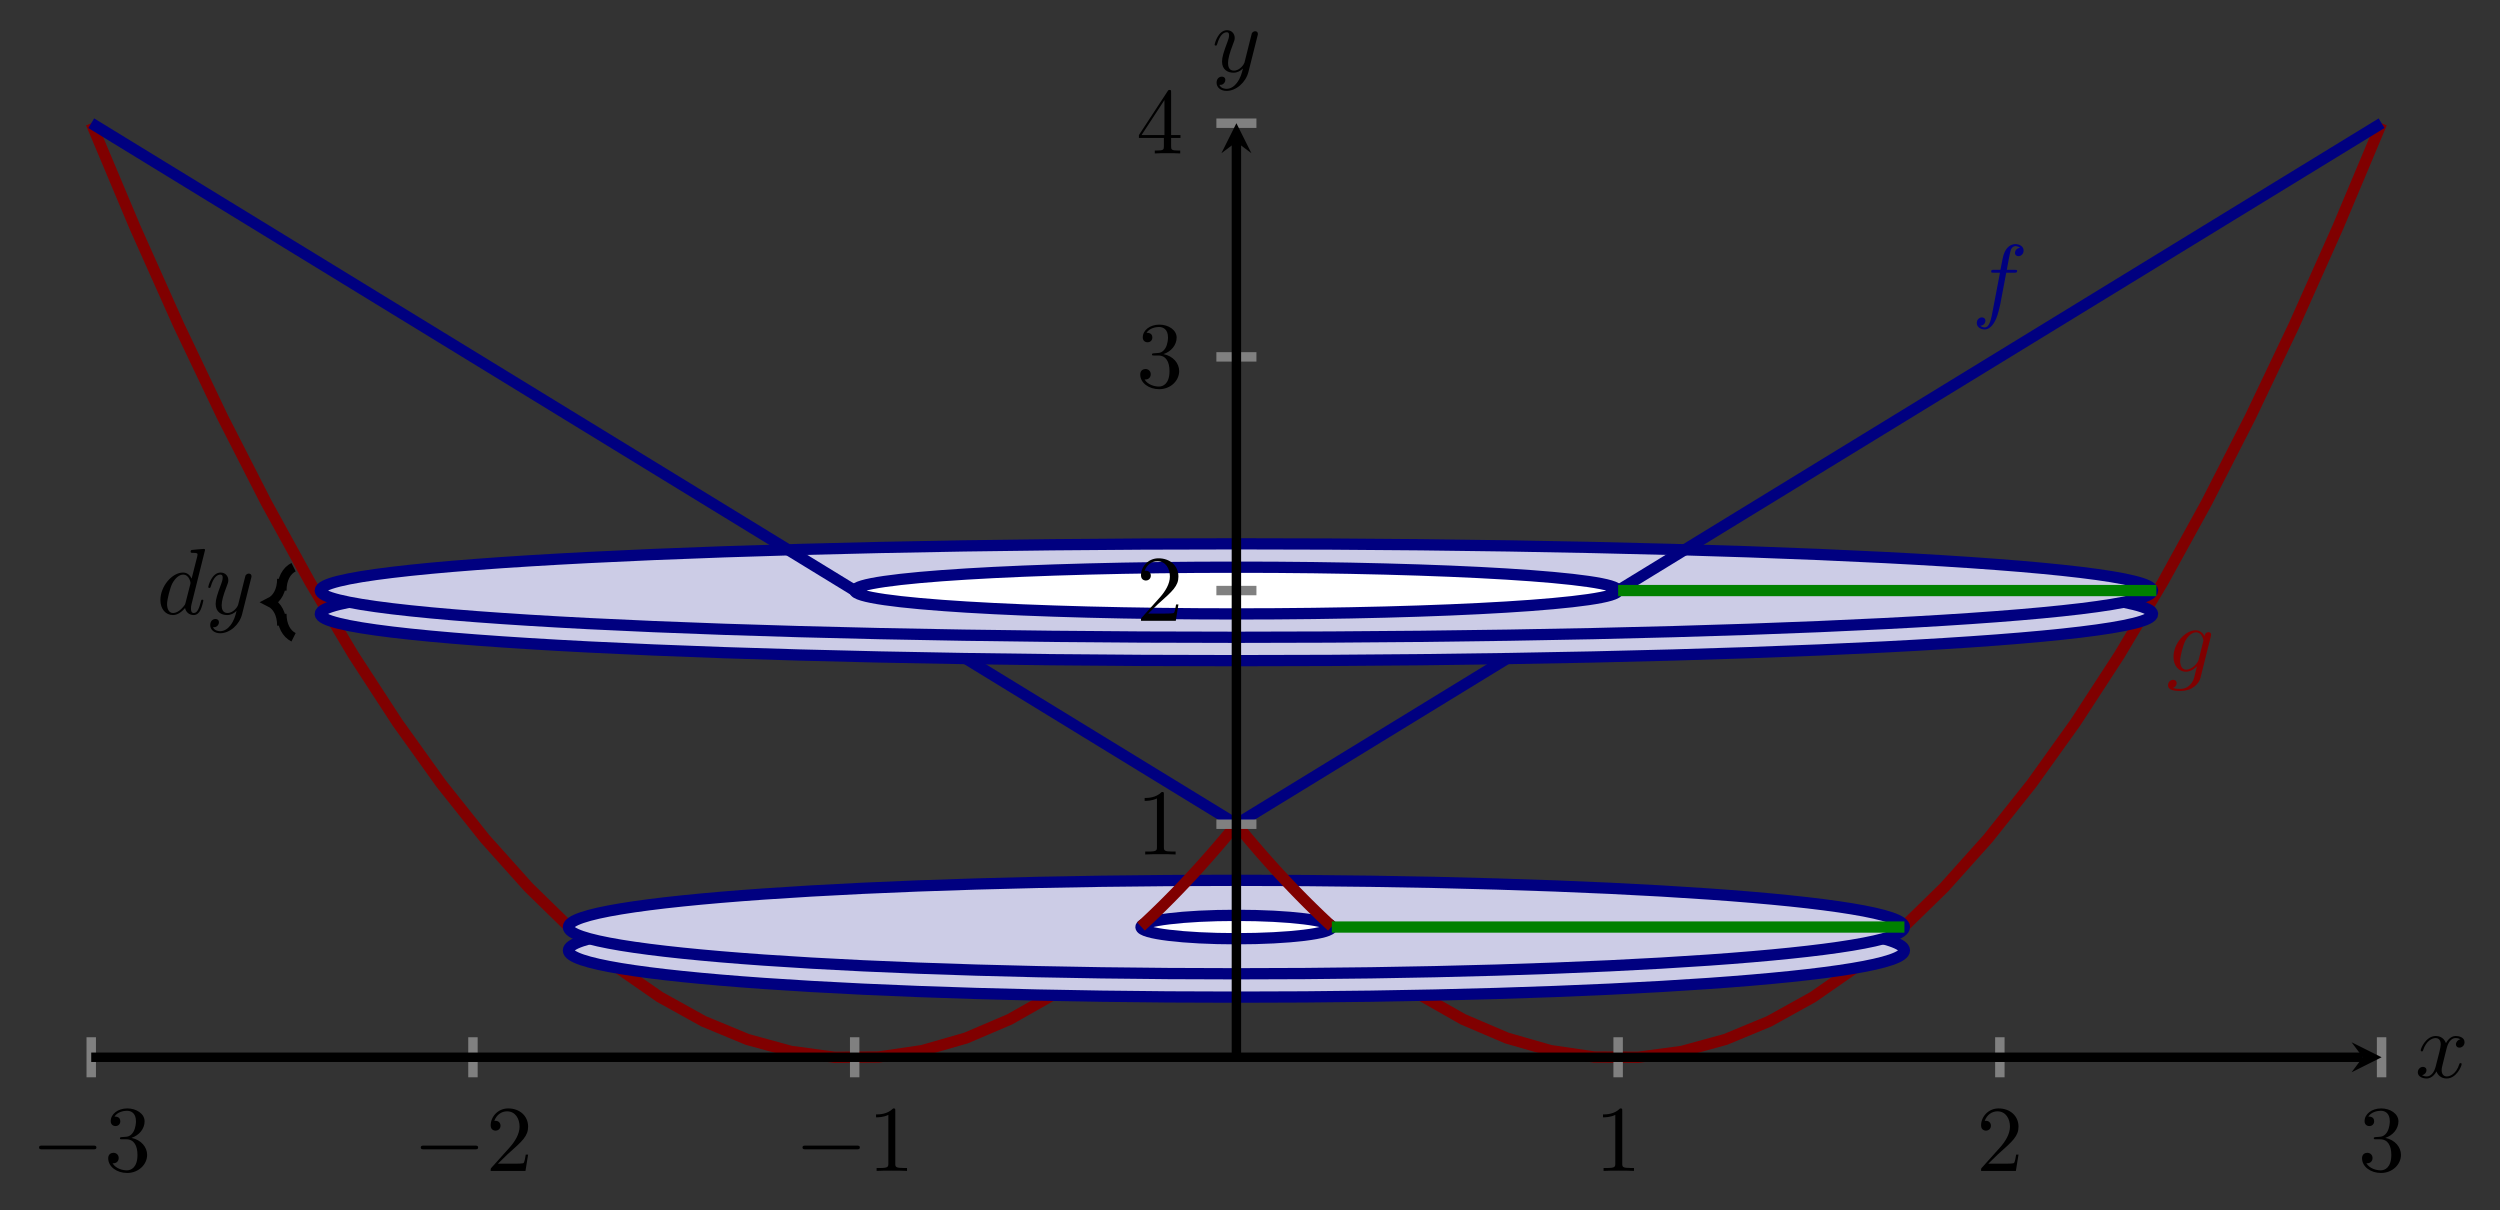 <?xml version="1.0" encoding="UTF-8" standalone="no"?>
<!DOCTYPE svg PUBLIC "-//W3C//DTD SVG 1.1//EN" "http://www.w3.org/Graphics/SVG/1.1/DTD/svg11.dtd">
<svg xmlns="http://www.w3.org/2000/svg" xmlns:xlink="http://www.w3.org/1999/xlink" version="1.1" width="265.429pt" height="128.469pt" viewBox="0 0 265.429 128.469">
<rect x="0" y="0" width="265.429" height="128.469" fill="#333333" stroke="none"/>
<path transform="matrix(1,0,0,-1,9.686,112.252)" stroke-width="1.196" stroke-linecap="butt" stroke-miterlimit="10" stroke-linejoin="miter" fill="none" stroke="#000080" d="M 121.585 24.742 L 123.274 25.776 L 124.963 26.81 L 126.651 27.843 L 128.34 28.877 L 130.029 29.911 L 131.717 30.945 L 133.406 31.978 L 135.095 33.012 L 136.783 34.046 L 138.472 35.08 L 140.161 36.113 L 141.849 37.147 L 143.538 38.181 L 145.227 39.214 L 146.915 40.248 L 148.604 41.282 L 150.293 42.316 L 151.981 43.349 L 153.67 44.383 L 155.359 45.417 L 157.047 46.45 L 158.736 47.484 L 160.425 48.518 L 162.113 49.552 "/>
<path transform="matrix(1,0,0,-1,9.686,112.252)" stroke-width="1.196" stroke-linecap="butt" stroke-miterlimit="10" stroke-linejoin="miter" fill="none" stroke="#000080" d="M 81.057 49.552 L 82.746 48.518 L 84.434 47.485 L 86.123 46.451 L 87.812 45.417 L 89.5 44.383 L 91.189 43.35 L 92.878 42.316 L 94.566 41.282 L 96.255 40.248 L 97.944 39.215 L 99.632 38.181 L 101.321 37.147 L 103.01 36.114 L 104.698 35.08 L 106.387 34.046 L 108.076 33.012 L 109.764 31.979 L 111.453 30.945 L 113.142 29.911 L 114.83 28.878 L 116.519 27.844 L 118.208 26.81 L 119.896 25.776 L 121.585 24.743 "/>
<path transform="matrix(1,0,0,-1,9.686,112.252)" stroke-width="1.196" stroke-linecap="butt" stroke-miterlimit="10" stroke-linejoin="miter" fill="none" stroke="#800000" d="M 0 99.171 L 4.644 88.126 L 9.288 77.732 L 13.932 67.99 L 18.575 58.899 L 23.219 50.459 L 27.863 42.671 L 32.507 35.535 L 37.151 29.05 L 41.795 23.216 L 46.439 18.034 L 51.083 13.503 L 55.726 9.624 L 60.37 6.396 L 65.014 3.82 L 69.658 1.895 L 74.302 .622 L 78.946 0 L 83.59 .03 L 88.234 .711 L 92.877 2.043 L 97.521 4.027 L 102.165 6.663 L 106.809 9.949 L 111.453 13.888 "/>
<path transform="matrix(1,0,0,-1,9.686,112.252)" stroke-width="1.196" stroke-linecap="butt" stroke-miterlimit="10" stroke-linejoin="miter" fill="none" stroke="#800000" d="M 131.718 13.888 L 136.361 9.95 L 141.005 6.663 L 145.649 4.027 L 150.293 2.043 L 154.937 .711 L 159.581 .03 L 164.225 0 L 168.869 .622 L 173.512 1.895 L 178.156 3.82 L 182.8 6.396 L 187.444 9.624 L 192.088 13.503 L 196.732 18.034 L 201.376 23.216 L 206.019 29.049 L 210.663 35.534 L 215.307 42.671 L 219.951 50.459 L 224.595 58.898 L 229.239 67.989 L 233.883 77.731 L 238.527 88.125 L 243.17 99.17 "/>
<path transform="matrix(1,0,0,-1,9.686,112.252)" d="M 218.854 47.071 C 218.854 49.811 175.306 52.033 121.585 52.033 C 67.865 52.033 24.317 49.811 24.317 47.071 C 24.317 44.331 67.865 42.109 121.585 42.109 C 175.306 42.109 218.854 44.331 218.854 47.071 Z M 121.585 47.071 " fill="#cccce6"/>
<path transform="matrix(1,0,0,-1,9.686,112.252)" stroke-width="1.196" stroke-linecap="butt" stroke-miterlimit="10" stroke-linejoin="miter" fill="none" stroke="#000080" d="M 218.854 47.071 C 218.854 49.811 175.306 52.033 121.585 52.033 C 67.865 52.033 24.317 49.811 24.317 47.071 C 24.317 44.331 67.865 42.109 121.585 42.109 C 175.306 42.109 218.854 44.331 218.854 47.071 Z M 121.585 47.071 "/>
<path transform="matrix(1,0,0,-1,9.686,112.252)" d="M 218.854 49.552 C 218.854 52.292 175.306 54.514 121.585 54.514 C 67.865 54.514 24.317 52.292 24.317 49.552 C 24.317 46.812 67.865 44.59 121.585 44.59 C 175.306 44.59 218.854 46.812 218.854 49.552 Z M 121.585 49.552 " fill="#cccce6"/>
<path transform="matrix(1,0,0,-1,9.686,112.252)" stroke-width="1.196" stroke-linecap="butt" stroke-miterlimit="10" stroke-linejoin="miter" fill="none" stroke="#000080" d="M 218.854 49.552 C 218.854 52.292 175.306 54.514 121.585 54.514 C 67.865 54.514 24.317 52.292 24.317 49.552 C 24.317 46.812 67.865 44.59 121.585 44.59 C 175.306 44.59 218.854 46.812 218.854 49.552 Z M 121.585 49.552 "/>
<path transform="matrix(1,0,0,-1,9.686,112.252)" d="M 162.114 49.552 C 162.114 50.922 143.969 52.033 121.585 52.033 C 99.202 52.033 81.057 50.922 81.057 49.552 C 81.057 48.182 99.202 47.071 121.585 47.071 C 143.969 47.071 162.114 48.182 162.114 49.552 Z M 121.585 49.552 " fill="#ffffff"/>
<path transform="matrix(1,0,0,-1,9.686,112.252)" stroke-width="1.196" stroke-linecap="butt" stroke-miterlimit="10" stroke-linejoin="miter" fill="none" stroke="#000080" d="M 162.114 49.552 C 162.114 50.922 143.969 52.033 121.585 52.033 C 99.202 52.033 81.057 50.922 81.057 49.552 C 81.057 48.182 99.202 47.071 121.585 47.071 C 143.969 47.071 162.114 48.182 162.114 49.552 Z M 121.585 49.552 "/>
<path transform="matrix(1,0,0,-1,9.686,112.252)" d="M 192.51 11.345 C 192.51 14.086 160.757 16.307 121.585 16.307 C 82.414 16.307 50.661 14.086 50.661 11.345 C 50.661 8.605 82.414 6.383 121.585 6.383 C 160.757 6.383 192.51 8.605 192.51 11.345 Z M 121.585 11.345 " fill="#cccce6"/>
<path transform="matrix(1,0,0,-1,9.686,112.252)" stroke-width="1.196" stroke-linecap="butt" stroke-miterlimit="10" stroke-linejoin="miter" fill="none" stroke="#000080" d="M 192.51 11.345 C 192.51 14.086 160.757 16.307 121.585 16.307 C 82.414 16.307 50.661 14.086 50.661 11.345 C 50.661 8.605 82.414 6.383 121.585 6.383 C 160.757 6.383 192.51 8.605 192.51 11.345 Z M 121.585 11.345 "/>
<path transform="matrix(1,0,0,-1,9.686,112.252)" d="M 192.51 13.826 C 192.51 16.567 160.757 18.788 121.585 18.788 C 82.414 18.788 50.661 16.567 50.661 13.826 C 50.661 11.086 82.414 8.864 121.585 8.864 C 160.757 8.864 192.51 11.086 192.51 13.826 Z M 121.585 13.826 " fill="#cccce6"/>
<path transform="matrix(1,0,0,-1,9.686,112.252)" stroke-width="1.196" stroke-linecap="butt" stroke-miterlimit="10" stroke-linejoin="miter" fill="none" stroke="#000080" d="M 192.51 13.826 C 192.51 16.567 160.757 18.788 121.585 18.788 C 82.414 18.788 50.661 16.567 50.661 13.826 C 50.661 11.086 82.414 8.864 121.585 8.864 C 160.757 8.864 192.51 11.086 192.51 13.826 Z M 121.585 13.826 "/>
<path transform="matrix(1,0,0,-1,9.686,112.252)" d="M 131.718 13.826 C 131.718 14.511 127.181 15.067 121.585 15.067 C 115.99 15.067 111.453 14.511 111.453 13.826 C 111.453 13.141 115.99 12.586 121.585 12.586 C 127.181 12.586 131.718 13.141 131.718 13.826 Z M 121.585 13.826 " fill="#ffffff"/>
<path transform="matrix(1,0,0,-1,9.686,112.252)" stroke-width="1.196" stroke-linecap="butt" stroke-miterlimit="10" stroke-linejoin="miter" fill="none" stroke="#000080" d="M 131.718 13.826 C 131.718 14.511 127.181 15.067 121.585 15.067 C 115.99 15.067 111.453 14.511 111.453 13.826 C 111.453 13.141 115.99 12.586 121.585 12.586 C 127.181 12.586 131.718 13.141 131.718 13.826 Z M 121.585 13.826 "/>
<path transform="matrix(1,0,0,-1,9.686,112.252)" stroke-width="1.196" stroke-linecap="butt" stroke-miterlimit="10" stroke-linejoin="miter" fill="none" stroke="#000080" d="M 162.114 49.552 L 165.491 51.619 L 168.869 53.687 L 172.246 55.754 L 175.623 57.822 L 179.001 59.889 L 182.378 61.957 L 185.755 64.024 L 189.133 66.092 L 192.51 68.159 L 195.887 70.227 L 199.265 72.294 L 202.642 74.361 L 206.02 76.429 L 209.397 78.496 L 212.774 80.564 L 216.152 82.631 L 219.529 84.699 L 222.906 86.766 L 226.284 88.834 L 229.661 90.901 L 233.038 92.969 L 236.416 95.036 L 239.793 97.104 L 243.17 99.171 "/>
<path transform="matrix(1,0,0,-1,9.686,112.252)" stroke-width="1.196" stroke-linecap="butt" stroke-miterlimit="10" stroke-linejoin="miter" fill="none" stroke="#800000" d="M 121.585 24.742 L 122.008 24.228 L 122.43 23.719 L 122.852 23.216 L 123.274 22.718 L 123.696 22.225 L 124.118 21.738 L 124.541 21.256 L 124.963 20.78 L 125.385 20.309 L 125.807 19.843 L 126.229 19.383 L 126.651 18.928 L 127.074 18.478 L 127.496 18.034 L 127.918 17.595 L 128.34 17.162 L 128.762 16.734 L 129.184 16.311 L 129.607 15.894 L 130.029 15.482 L 130.451 15.075 L 130.873 14.674 L 131.295 14.279 L 131.717 13.888 "/>
<path transform="matrix(1,0,0,-1,9.686,112.252)" stroke-width="1.196" stroke-linecap="butt" stroke-miterlimit="10" stroke-linejoin="miter" fill="none" stroke="#000080" d="M 0 99.171 L 3.377 97.104 L 6.755 95.036 L 10.132 92.969 L 13.509 90.901 L 16.887 88.834 L 20.264 86.766 L 23.642 84.699 L 27.019 82.632 L 30.396 80.564 L 33.774 78.497 L 37.151 76.429 L 40.528 74.362 L 43.906 72.294 L 47.283 70.227 L 50.66 68.159 L 54.038 66.092 L 57.415 64.024 L 60.792 61.957 L 64.17 59.889 L 67.547 57.822 L 70.925 55.755 L 74.302 53.687 L 77.679 51.62 L 81.057 49.552 "/>
<path transform="matrix(1,0,0,-1,9.686,112.252)" stroke-width="1.196" stroke-linecap="butt" stroke-miterlimit="10" stroke-linejoin="miter" fill="none" stroke="#800000" d="M 111.453 13.888 L 111.875 14.278 L 112.298 14.674 L 112.72 15.075 L 113.142 15.482 L 113.564 15.894 L 113.986 16.311 L 114.408 16.734 L 114.831 17.162 L 115.253 17.595 L 115.675 18.034 L 116.097 18.478 L 116.519 18.928 L 116.941 19.382 L 117.364 19.843 L 117.786 20.309 L 118.208 20.78 L 118.63 21.256 L 119.052 21.738 L 119.475 22.225 L 119.897 22.718 L 120.319 23.216 L 120.741 23.719 L 121.163 24.228 L 121.585 24.742 "/>
<symbol id="font_0_2">
<path d="M .314 .605 L .4 .605 C .42 .605 .43 .605 .43 .625 C .43 .636 .42 .636 .403 .636 L .32 .636 L .341 .75 C .345 .771 .359 .842 .365 .854 C .374 .873 .391 .888 .412 .888 C .416 .888 .442 .888 .461 .87 C .417 .866 .407 .831 .407 .816 C .407 .793 .425 .781 .444 .781 C .47 .781 .499 .803 .499 .841 C .499 .887 .453 .91 .412 .91 C .378 .91 .315 .892 .285 .793 C .279 .772 .276 .762 .252 .636 L .183 .636 C .164 .636 .153 .636 .153 .617 C .153 .605 .162 .605 .181 .605 L .247 .605 L .172 .21 C .154 .113 .137 .022 .085 .022 C .081 .022 .056 .022 .037 .04 C .083 .043 .092 .079 .092 .094 C .092 .117 .074 .129 .055 .129 C .029 .129 0 .107 0 .069 C 0 .024 .044 0 .085 0 C .14 0 .18 .059 .198 .097 C .23 .16 .253 .281 .254 .288 L .314 .605 Z "/>
</symbol>
<use xlink:href="#font_0_2" transform="matrix(9.963,0,0,-9.963,209.878,34.981)" fill="#000080"/>
<symbol id="font_0_3">
<path d="M .456 .582 C .457 .588 .459 .593 .459 .6 C .459 .617 .447 .627 .43 .627 C .42 .627 .393 .62 .389 .584 C .371 .621 .336 .647 .296 .647 C .182 .647 .058 .507 .058 .363 C .058 .264 .119 .205 .191 .205 C .25 .205 .297 .252 .307 .263 L .308 .262 C .287 .173 .275 .132 .275 .13 C .271 .121 .237 .022 .131 .022 C .112 .022 .079 .023 .051 .032 C .081 .041 .092 .067 .092 .084 C .092 .1 .081 .119 .054 .119 C .032 .119 0 .101 0 .061 C 0 .02 .037 0 .133 0 C .258 0 .33 .078 .345 .138 L .456 .582 M .326 .333 C .32 .307 .297 .282 .275 .263 C .254 .245 .223 .227 .194 .227 C .144 .227 .129 .279 .129 .319 C .129 .367 .158 .485 .185 .536 C .212 .585 .255 .625 .297 .625 C .363 .625 .377 .544 .377 .539 C .377 .534 .375 .528 .374 .524 L .326 .333 Z "/>
</symbol>
<use xlink:href="#font_0_3" transform="matrix(9.963,0,0,-9.963,230.184,73.362)" fill="#800000"/>
<symbol id="font_0_1">
<path d="M .476 .694 C .476 .695 .476 .705 .463 .705 C .448 .705 .353 .696 .336 .694 C .328 .693 .322 .688 .322 .675 C .322 .663 .331 .663 .346 .663 C .394 .663 .396 .656 .396 .646 L .393 .626 L .333 .389 C .315 .426 .286 .453 .241 .453 C .124 .453 0 .306 0 .16 C 0 .066 .055 0 .133 0 C .153 0 .203 .004 .263 .075 C .271 .033 .306 0 .354 0 C .389 0 .412 .023 .428 .055 C .445 .091 .458 .152 .458 .154 C .458 .164 .449 .164 .446 .164 C .436 .164 .435 .16 .432 .146 C .415 .081 .397 .022 .356 .022 C .329 .022 .326 .048 .326 .068 C .326 .092 .328 .099 .332 .116 L .476 .694 M .268 .13 C .263 .112 .263 .11 .248 .093 C .204 .038 .163 .022 .135 .022 C .085 .022 .071 .077 .071 .116 C .071 .166 .103 .289 .126 .335 C .157 .394 .202 .431 .242 .431 C .307 .431 .321 .349 .321 .343 C .321 .337 .319 .331 .318 .326 L .268 .13 Z "/>
</symbol>
<symbol id="font_0_5">
<path d="M .457 .586 C .461 .6 .461 .602 .461 .609 C .461 .627 .447 .636 .432 .636 C .422 .636 .406 .63 .397 .615 C .395 .61 .387 .579 .383 .561 C .376 .535 .369 .508 .363 .481 L .318 .301 C .314 .286 .271 .216 .205 .216 C .154 .216 .143 .26 .143 .297 C .143 .343 .16 .405 .194 .493 C .21 .534 .214 .545 .214 .565 C .214 .61 .182 .647 .132 .647 C .037 .647 0 .502 0 .493 C 0 .483 .01 .483 .012 .483 C .022 .483 .023 .485 .028 .501 C .055 .595 .095 .625 .129 .625 C .137 .625 .154 .625 .154 .593 C .154 .568 .144 .542 .137 .523 C .097 .417 .079 .36 .079 .313 C .079 .224 .142 .194 .201 .194 C .24 .194 .274 .211 .302 .239 C .289 .187 .277 .138 .237 .085 C .211 .051 .173 .022 .127 .022 C .113 .022 .068 .025 .051 .064 C .067 .064 .08 .064 .094 .076 C .104 .085 .114 .098 .114 .117 C .114 .148 .087 .152 .077 .152 C .054 .152 .021 .136 .021 .087 C .021 .037 .065 0 .127 0 C .23 0 .333 .091 .361 .204 L .457 .586 Z "/>
</symbol>
<use xlink:href="#font_0_1" transform="matrix(9.963,0,0,-9.963,17.029,65.302)"/>
<use xlink:href="#font_0_5" transform="matrix(9.963,0,0,-9.963,22.109,67.234)"/>
<path transform="matrix(1,0,0,-1,9.686,112.252)" stroke-width="1" stroke-linecap="butt" stroke-miterlimit="10" stroke-linejoin="miter" fill="none" stroke="#000000" d="M 21.482 44.59 C 20.735 44.964 20.237 45.835 20.237 47.081 L 20.237 45.821 C 20.237 47.066 19.739 47.938 18.992 48.311 C 19.739 48.685 20.237 49.557 20.237 50.802 L 20.237 49.542 C 20.237 50.788 20.735 51.659 21.482 52.033 "/>
<path transform="matrix(1,0,0,-1,9.686,112.252)" stroke-width="1.196" stroke-linecap="butt" stroke-miterlimit="10" stroke-linejoin="miter" fill="none" stroke="#008000" d="M 131.718 13.826 L 192.51 13.826 "/>
<path transform="matrix(1,0,0,-1,9.686,112.252)" stroke-width="1.196" stroke-linecap="butt" stroke-miterlimit="10" stroke-linejoin="miter" fill="none" stroke="#008000" d="M 162.114 49.552 L 219.259 49.552 "/>
<path transform="matrix(1,0,0,-1,9.686,112.252)" stroke-width="1" stroke-linecap="butt" stroke-miterlimit="10" stroke-linejoin="miter" fill="none" stroke="#808080" d="M 0 -2.126 L 0 2.126 M 40.528 -2.126 L 40.528 2.126 M 81.057 -2.126 L 81.057 2.126 M 162.114 -2.126 L 162.114 2.126 M 202.642 -2.126 L 202.642 2.126 M 243.171 -2.126 L 243.171 2.126 "/>
<path transform="matrix(1,0,0,-1,9.686,112.252)" stroke-width="1" stroke-linecap="butt" stroke-miterlimit="10" stroke-linejoin="miter" fill="none" stroke="#808080" d="M 119.459 24.742 L 123.711 24.742 M 119.459 49.552 L 123.711 49.552 M 119.459 74.362 L 123.711 74.362 M 119.459 99.171 L 123.711 99.171 "/>
<path transform="matrix(1,0,0,-1,9.686,112.252)" stroke-width="1" stroke-linecap="butt" stroke-miterlimit="10" stroke-linejoin="miter" fill="none" stroke="#000000" d="M 0 0 L 241.178 0 "/>
<path transform="matrix(1,0,0,-1,250.864,112.252)" d="M 1.993 0 L -1.196 1.594 L 0 0 L -1.196 -1.594 "/>
<path transform="matrix(1,0,0,-1,9.686,112.252)" stroke-width="1" stroke-linecap="butt" stroke-miterlimit="10" stroke-linejoin="miter" fill="none" stroke="#000000" d="M 121.585 0 L 121.585 97.179 "/>
<path transform="matrix(0,-1,-1,-0,131.271,15.073)" d="M 1.993 0 L -1.196 1.594 L 0 0 L -1.196 -1.594 "/>
<symbol id="font_1_1">
<path d="M .576 0 C .593 0 .611 0 .611 .02 C .611 .04 .593 .04 .576 .04 L .035 .04 C .018 .04 0 .04 0 .02 C 0 0 .018 0 .035 0 L .576 0 Z "/>
</symbol>
<use xlink:href="#font_1_1" transform="matrix(9.963,0,0,-9.963,4.148,122.027)"/>
<symbol id="font_2_3">
<path d="M .248 .374 C .33 .401 .388 .471 .388 .55 C .388 .632 .3 .688 .204 .688 C .103 .688 .027 .628 .027 .552 C .027 .519 .049 .5 .078 .5 C .109 .5 .129 .522 .129 .551 C .129 .601 .082 .601 .067 .601 C .098 .65 .164 .663 .2 .663 C .241 .663 .296 .641 .296 .551 C .296 .539 .294 .481 .268 .437 C .238 .389 .204 .386 .179 .385 C .171 .384 .147 .382 .14 .382 C .132 .381 .125 .38 .125 .37 C .125 .359 .132 .359 .149 .359 L .193 .359 C .275 .359 .312 .291 .312 .193 C .312 .057 .243 .028 .199 .028 C .156 .028 .081 .045 .046 .104 C .081 .099 .112 .121 .112 .159 C .112 .195 .085 .215 .056 .215 C .032 .215 0 .201 0 .157 C 0 .066 .093 0 .202 0 C .324 0 .415 .091 .415 .193 C .415 .275 .352 .353 .248 .374 Z "/>
</symbol>
<use xlink:href="#font_2_3" transform="matrix(9.963,0,0,-9.963,11.487,124.537)"/>
<use xlink:href="#font_1_1" transform="matrix(9.963,0,0,-9.963,44.675,122.027)"/>
<symbol id="font_2_2">
<path d="M .077 .077 L .183 .18 C .339 .318 .399 .372 .399 .472 C .399 .586 .309 .666 .187 .666 C .074 .666 0 .574 0 .485 C 0 .429 .05 .429 .053 .429 C .07 .429 .105 .441 .105 .482 C .105 .508 .087 .534 .052 .534 C .044 .534 .042 .534 .039 .533 C .062 .598 .116 .635 .174 .635 C .265 .635 .308 .554 .308 .472 C .308 .392 .258 .313 .203 .251 L .011 .037 C 0 .026 0 .024 0 0 L .371 0 L .399 .174 L .374 .174 C .369 .144 .362 .1 .352 .085 C .345 .077 .279 .077 .257 .077 L .077 .077 Z "/>
</symbol>
<use xlink:href="#font_2_2" transform="matrix(9.963,0,0,-9.963,52.095,124.318)"/>
<use xlink:href="#font_1_1" transform="matrix(9.963,0,0,-9.963,85.203,122.027)"/>
<symbol id="font_2_1">
<path d="M .205 .64 C .205 .664 .205 .666 .182 .666 C .12 .602 .032 .602 0 .602 L 0 .571 C .02 .571 .079 .571 .131 .597 L .131 .079 C .131 .043 .128 .031 .038 .031 L .006 .031 L .006 0 C .041 .003 .128 .003 .168 .003 C .208 .003 .295 .003 .33 0 L .33 .031 L .298 .031 C .208 .031 .205 .042 .205 .079 L .205 .64 Z "/>
</symbol>
<use xlink:href="#font_2_1" transform="matrix(9.963,0,0,-9.963,93.012,124.318)"/>
<use xlink:href="#font_2_1" transform="matrix(9.963,0,0,-9.963,170.194,124.318)"/>
<use xlink:href="#font_2_2" transform="matrix(9.963,0,0,-9.963,210.333,124.318)"/>
<use xlink:href="#font_2_3" transform="matrix(9.963,0,0,-9.963,250.781,124.537)"/>
<use xlink:href="#font_2_1" transform="matrix(9.963,0,0,-9.963,121.529,90.72)"/>
<use xlink:href="#font_2_2" transform="matrix(9.963,0,0,-9.963,121.14,65.911)"/>
<use xlink:href="#font_2_3" transform="matrix(9.963,0,0,-9.963,121.06,41.321)"/>
<symbol id="font_2_4">
<path d="M .266 .165 L .266 .078 C .266 .042 .264 .031 .19 .031 L .169 .031 L .169 0 C .21 .003 .262 .003 .304 .003 C .346 .003 .399 .003 .44 0 L .44 .031 L .419 .031 C .345 .031 .343 .042 .343 .078 L .343 .165 L .443 .165 L .443 .196 L .343 .196 L .343 .651 C .343 .671 .343 .677 .327 .677 C .318 .677 .315 .677 .307 .665 L 0 .196 L 0 .165 L .266 .165 M .272 .196 L .028 .196 L .272 .569 L .272 .196 Z "/>
</symbol>
<use xlink:href="#font_2_4" transform="matrix(9.963,0,0,-9.963,120.921,16.292)"/>
<symbol id="font_0_4">
<path d="M .305 .313 C .311 .339 .334 .431 .404 .431 C .409 .431 .433 .431 .454 .418 C .426 .413 .406 .388 .406 .364 C .406 .348 .417 .329 .444 .329 C .466 .329 .498 .347 .498 .387 C .498 .439 .439 .453 .405 .453 C .347 .453 .312 .4 .3 .377 C .275 .443 .221 .453 .192 .453 C .088 .453 .031 .324 .031 .299 C .031 .289 .041 .289 .043 .289 C .051 .289 .054 .291 .056 .3 C .09 .406 .156 .431 .19 .431 C .209 .431 .244 .422 .244 .364 C .244 .333 .227 .266 .19 .126 C .174 .064 .139 .022 .095 .022 C .089 .022 .066 .022 .045 .035 C .07 .04 .092 .061 .092 .089 C .092 .116 .07 .124 .055 .124 C .025 .124 0 .098 0 .066 C 0 .02 .05 0 .094 0 C .16 0 .196 .07 .199 .076 C .211 .039 .247 0 .307 0 C .41 0 .467 .129 .467 .154 C .467 .164 .458 .164 .455 .164 C .446 .164 .444 .16 .442 .153 C .409 .046 .341 .022 .309 .022 C .27 .022 .254 .054 .254 .088 C .254 .11 .26 .132 .271 .176 L .305 .313 Z "/>
</symbol>
<use xlink:href="#font_0_4" transform="matrix(9.963,0,0,-9.963,256.703,114.507)"/>
<use xlink:href="#font_0_5" transform="matrix(9.963,0,0,-9.963,128.958,9.652)"/>
</svg>
